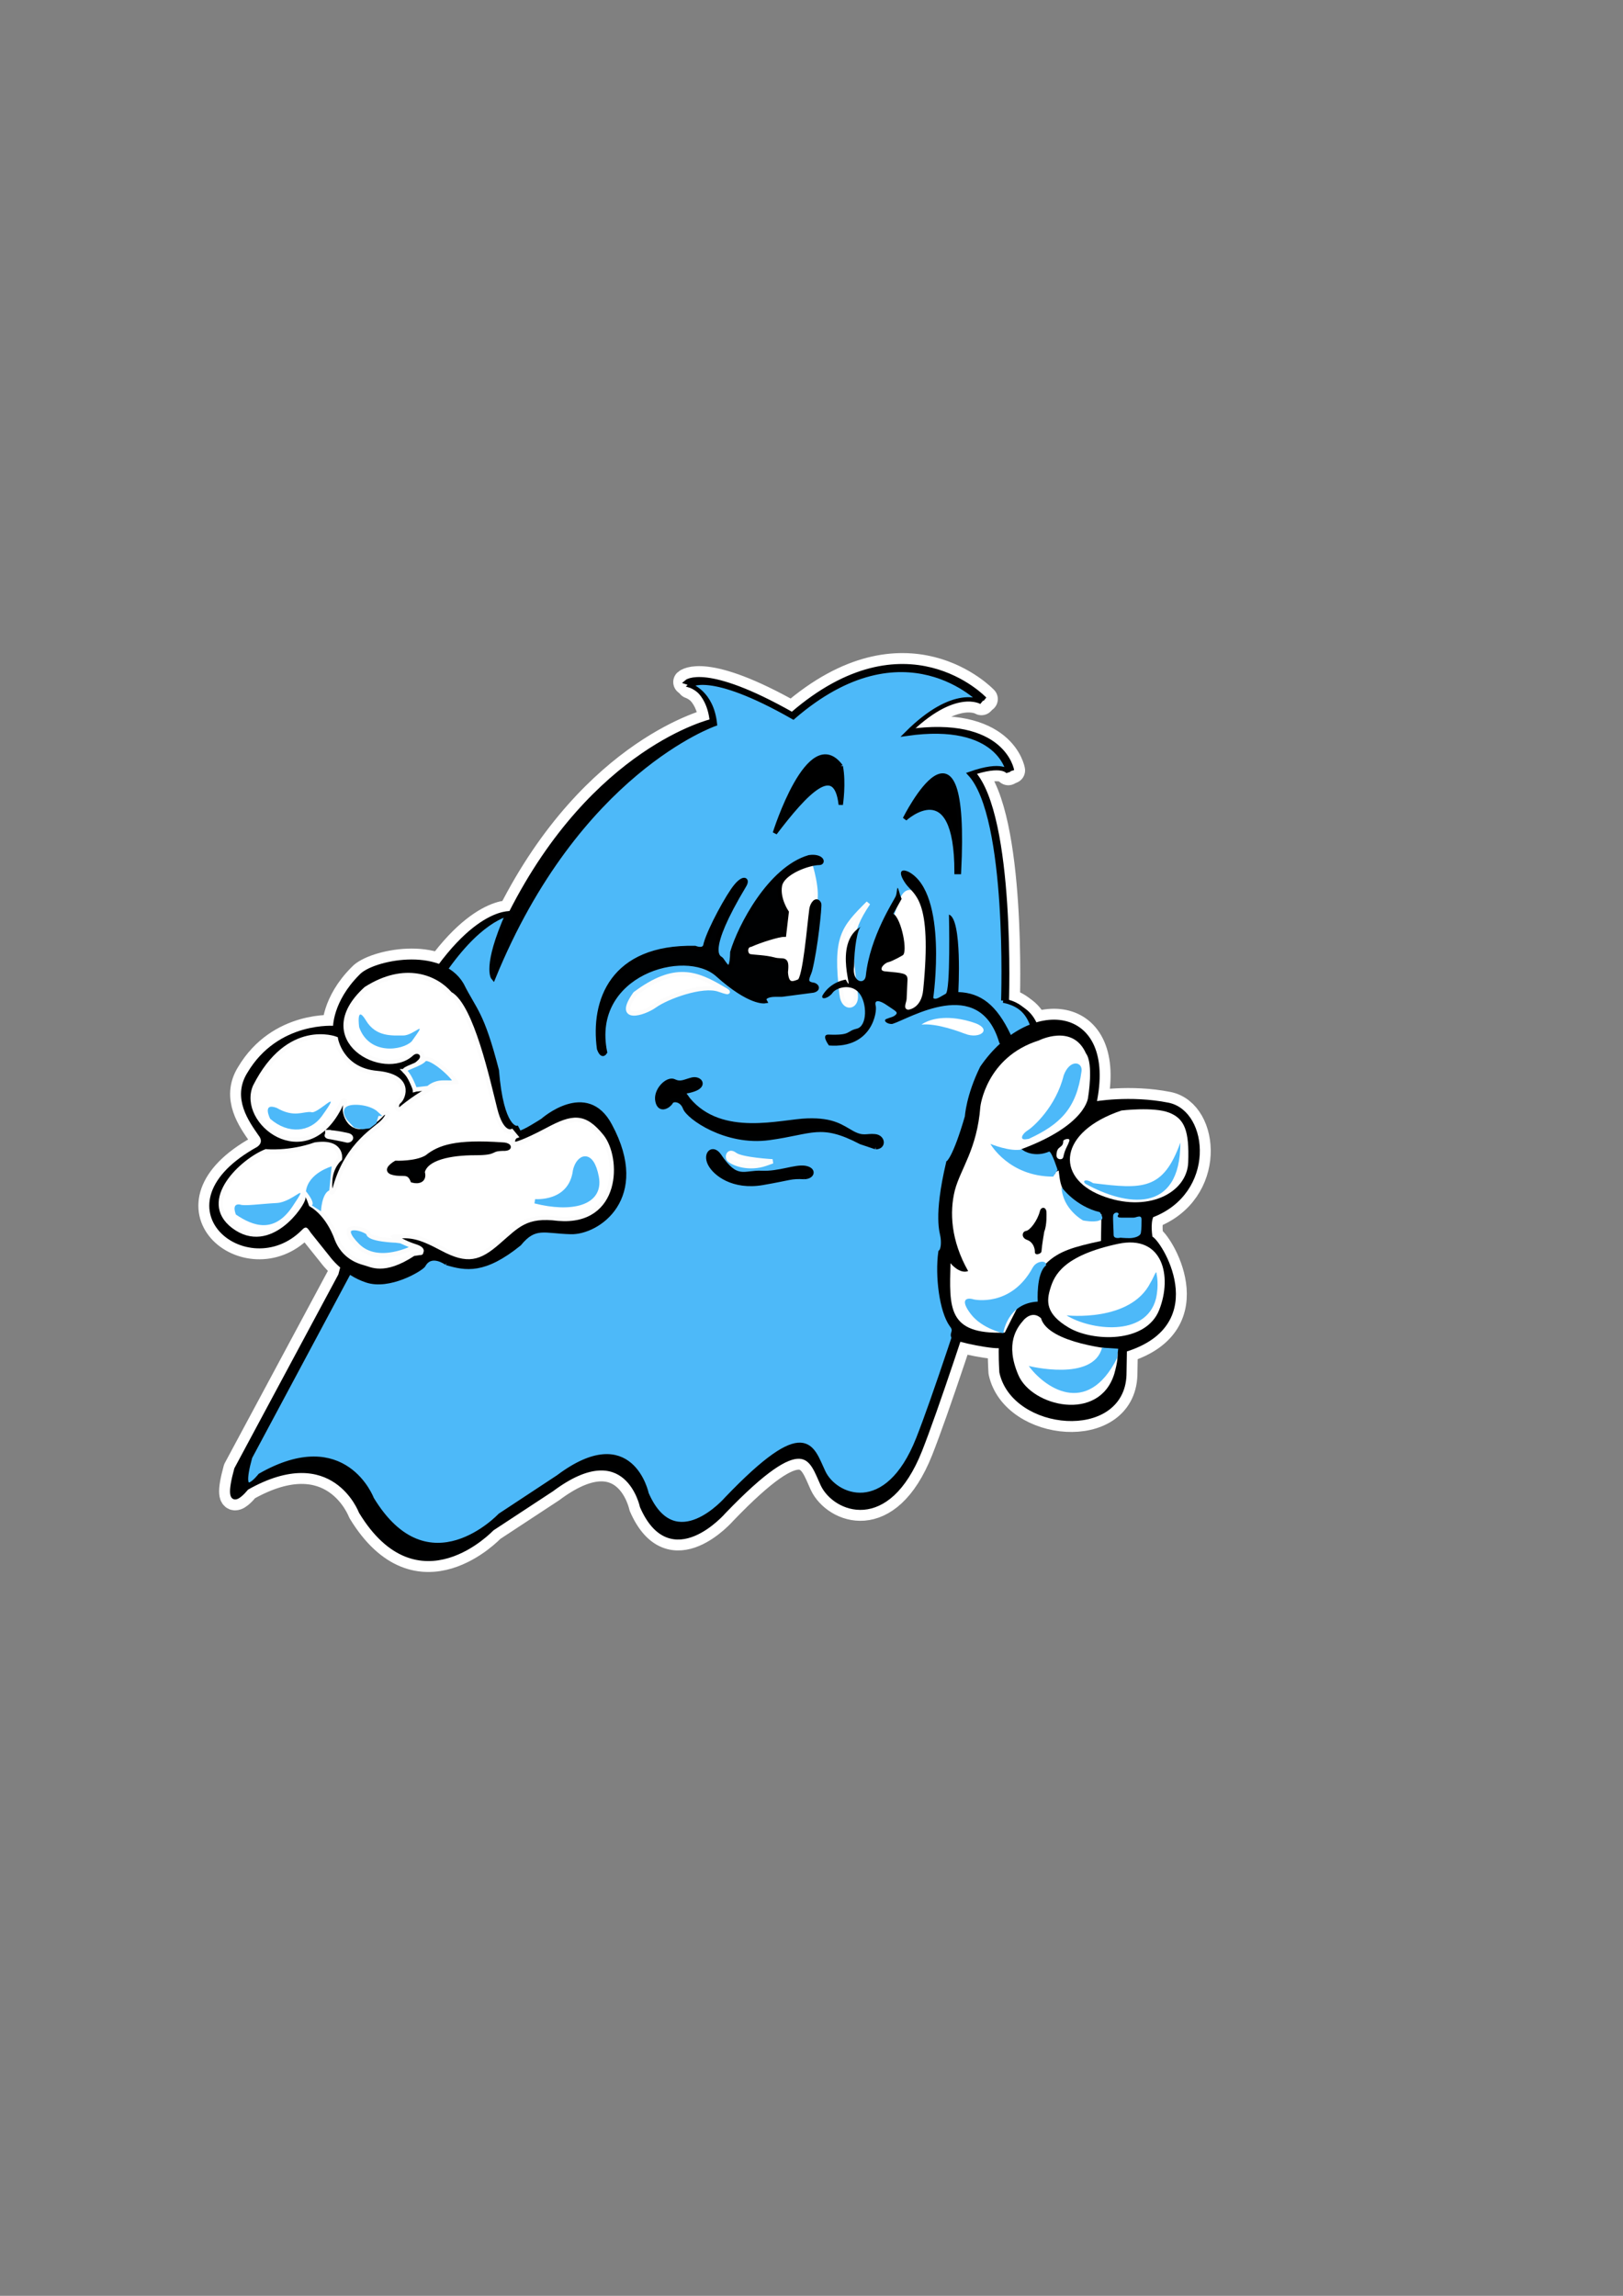 <?xml version="1.0" encoding="UTF-8" standalone="no"?>
<!-- Created with Inkscape (http://www.inkscape.org/) -->

<svg
   xmlns:dc="http://purl.org/dc/elements/1.1/"
   xmlns:cc="http://creativecommons.org/ns#"
   xmlns:rdf="http://www.w3.org/1999/02/22-rdf-syntax-ns#"
   xmlns:svg="http://www.w3.org/2000/svg"
   xmlns="http://www.w3.org/2000/svg"
   xmlns:sodipodi="http://sodipodi.sourceforge.net/DTD/sodipodi-0.dtd"
   xmlns:inkscape="http://www.inkscape.org/namespaces/inkscape"
   width="210mm"
   height="297mm"
   viewBox="0 0 744.094 1052.362"
   id="svg2"
   version="1.1"
   inkscape:version="0.91 r13725"
   sodipodi:docname="blue_ghost.svg">
  <rect x="0" y="0" width="744.094" height="1052.362" fill="#808080" stroke="none"/>
  <defs
     id="defs4">
    <style
       id="style4140"
       type="text/css"><![CDATA[

.g3_1{
fill: #FFFFFF;
stroke: #FCFCFC;
stroke-width: 2;
stroke-linecap: butt;
stroke-linejoin: miter;
stroke-miterlimit: 4;
}
.g6_1{
fill: #000102;
stroke: #000000;
stroke-width: 2;
stroke-linecap: butt;
stroke-linejoin: miter;
stroke-miterlimit: 4;
}
.g8_1{
fill: #4DB9F9;
}
.g2_1{
fill: #4DB9F9;
stroke: #000102;
stroke-width: 2;
stroke-linecap: butt;
stroke-linejoin: miter;
stroke-miterlimit: 4;
}
.g1_1{
stroke: #000102;
stroke-width: 2;
stroke-linecap: butt;
stroke-linejoin: miter;
stroke-miterlimit: 4;
}
.g5_1{
fill: #4DB9F9;
stroke: #FCFCFC;
stroke-width: 2;
stroke-linecap: butt;
stroke-linejoin: miter;
stroke-miterlimit: 4;
}
.g4_1{
stroke: #000000;
stroke-width: 2;
stroke-linecap: butt;
stroke-linejoin: miter;
stroke-miterlimit: 4;
}
.g7_1{
fill: #4DB9F9;
stroke: #4DB9F9;
stroke-width: 2;
stroke-linecap: butt;
stroke-linejoin: miter;
stroke-miterlimit: 4;
}
.g10_1{
}
.g9_1{
fill: #FFFFFF;
}


]]></style>
  </defs>
  <sodipodi:namedview
     id="base"
     pagecolor="#ffffff"
     bordercolor="#666666"
     borderopacity="1.0"
     inkscape:pageopacity="0.0"
     inkscape:pageshadow="2"
     inkscape:zoom="0.9899495"
     inkscape:cx="603.64672"
     inkscape:cy="514.02803"
     inkscape:document-units="px"
     inkscape:current-layer="g4225"
     showgrid="false"
     inkscape:window-width="1920"
     inkscape:window-height="1005"
     inkscape:window-x="-9"
     inkscape:window-y="-9"
     inkscape:window-maximized="1" />
  <g
     inkscape:label="Layer 1"
     inkscape:groupmode="layer"
     id="layer1">
    <g
       style="display:block"
       id="g4225"
       transform="translate(-1014.5,-64.924)">
      <g
         id="g4247"
         inkscape:export-xdpi="77.571922"
         inkscape:export-ydpi="77.571922">
        <g
           style="stroke:#ffffff;stroke-opacity:1;stroke-width:12;stroke-miterlimit:4;stroke-dasharray:none;stroke-linejoin:round"
           id="g4172"
           transform="translate(752.564,-431.335)">
          <path
             style="stroke:#ffffff;stroke-width:12;stroke-linecap:butt;stroke-linejoin:round;stroke-miterlimit:4;stroke-opacity:1;stroke-dasharray:none"
             inkscape:connector-curvature="0"
             d="m 375,1178.3 c 39.9,-22.6 52.4,10.9 52.4,10.9 26.5,43.6 60.1,7.8 60.1,7.8 l 27.4,-18 c 34.4,-25.7 41.4,7.8 41.4,7.8 13.3,30.4 37.5,2.4 37.5,2.4 37.5,-39 39.9,-24.2 45.3,-12.5 5.5,11.7 29.7,21.8 44.6,-15.6 14.8,-37.4 54.7,-166 54.7,-166 3.1,-29.6 -3.9,-36.6 -14.9,-38.9 0,0 3.1,-85.8 -15.6,-106 15.6,-5.5 18,-0.8 18,-0.8 0,0 -3.9,-24.1 -47.7,-17.9 22.7,-22.6 35.2,-14.8 35.2,-14.8 0,0 -36,-38.2 -88.3,7 -39.9,-22.6 -48.5,-14.8 -48.5,-14.8 0,0 10.2,3.1 11.7,17.9 0,0 -53.9,12.5 -92.2,88.1 0,0 -20.3,-2.4 -46.9,47.5 l -31.2,118.4 -47.7,88.9 c -6.2,22.6 4.7,8.6 4.7,8.6 z"
             class="g1_1"
             id="path4175" />
          <path
             style="fill:#4db9f9;stroke:#ffffff;stroke-width:12;stroke-linecap:butt;stroke-linejoin:round;stroke-miterlimit:4;stroke-opacity:1;stroke-dasharray:none"
             inkscape:connector-curvature="0"
             d="m 721.9,954.9 c 0,0 3,-84.1 -15.3,-103.9 15.3,-5.4 17.6,-0.8 17.6,-0.8 0,0 -3.9,-23.7 -46.6,-17.6 22.1,-22.1 34.3,-14.5 34.3,-14.5 0,0 -35.1,-37.4 -86.3,6.9 -38.9,-22.2 -47.3,-14.5 -47.3,-14.5 0,0 9.9,3 11.4,17.6 0,0 -63,21.7 -101.6,116.4 0,0 -4.2,-4.9 6.6,-29.3 -7.4,2.3 -22.6,11.3 -40.9,45.8 l -30.6,116.1 -46.6,87.1 c -6.1,22.1 4.6,8.4 4.6,8.4 38.9,-22.2 51.2,10.7 51.2,10.7 25.9,42.7 58.8,7.6 58.8,7.6 l 26.7,-17.6 c 33.6,-25.2 40.5,7.7 40.5,7.7 13,29.8 36.7,2.3 36.7,2.3 36.6,-38.2 38.9,-23.7 44.3,-12.3 5.3,11.5 29,21.4 43.5,-15.2 14.5,-36.7 53.5,-162.7 53.5,-162.7 3,-29.1 -3.8,-35.9 -14.5,-38.2 M 647.4,847.5 c 1.5,7.7 0,17.6 0,17.6 -2.3,-20.2 -16,-5.7 -30.2,13 0,0 15.7,-50 30.2,-30.6 m -16.8,188.3 c -6.5,-0.3 -5.7,0.4 -19.1,2.7 -13.4,2.3 -21.8,-4.2 -24.1,-8.8 -2.3,-4.6 1.2,-8 4.2,-3.8 8.1,12.2 11.5,7.6 19.5,8 8,0.4 15.3,-3 19.9,-2.3 4.6,0.8 3.4,4.2 -0.4,4.2 m 32.8,-13.7 -6.8,-2.3 c -18.4,-9.6 -22.2,-4.6 -42.1,-1.9 -19.8,2.7 -37,-9.6 -38.5,-13.8 -1.6,-4.2 -5.8,-4.2 -6.5,-2.6 -0.8,1.5 -5,4.5 -6.1,-0.4 -1.2,-5 4.6,-10.7 7.6,-9.2 3.1,1.5 5,0 8.4,-0.8 3.4,-0.7 6.1,2.7 0.4,4.6 -5.7,1.9 -5.7,-0.4 -2.3,4.6 15.3,18.3 42.8,9.9 54.6,9.6 11.9,-0.4 15.7,3 20.6,5.7 5,2.7 6.5,1.1 10.4,1.5 3.8,0.4 4.2,5 0.3,5 m 38.2,-126.1 -1.1,0 c 0,-46.2 -23.7,-24.4 -23.7,-24.4 0,0 29,-58.1 24.8,24.4 z"
             class="g2_1"
             id="path4177" />
          <path
             style="fill:#ffffff;stroke:#ffffff;stroke-width:12;stroke-linecap:butt;stroke-linejoin:round;stroke-miterlimit:4;stroke-opacity:1;stroke-dasharray:none"
             inkscape:connector-curvature="0"
             d="m 596.2,1027.8 c 1.9,1.9 9.2,4.6 16.8,1.9 3.1,-1.1 3.1,-1.1 3.1,-1.1 0,0 -14.2,-0.8 -17.2,-3.1 -3.1,-2.3 -3.8,1.2 -2.7,2.3 z"
             class="g3_1"
             id="path4179" />
          <path
             style="stroke:#ffffff;stroke-width:12;stroke-linecap:butt;stroke-linejoin:round;stroke-miterlimit:4;stroke-opacity:1;stroke-dasharray:none"
             inkscape:connector-curvature="0"
             d="m 466.7,1075.2 c 8.8,2.6 17.2,4.2 33.3,-8.8 7.2,-8.8 11.4,-5.7 23.6,-5.4 12.3,0.4 35.9,-15.6 18,-48.8 -10.7,-20.3 -30.9,-2.3 -30.9,-2.3 0,0 -8.8,5.7 -10.7,5.7 l -1.2,-2.3 c 0,0 -6.9,0.8 -9.1,-26.4 -6.9,-26.7 -10,-27.1 -16.1,-39.3 -9.9,-16.8 -40.9,-9.9 -46.2,-3.8 -12.2,12.2 -11.8,23.7 -11.8,23.7 0,0 -25.6,-2.3 -39.4,21 -6.9,11 0.8,21.4 5,27.5 1.9,2.3 1.9,4.9 -0.8,6.8 -47.7,26.4 -4.6,60.4 19.1,36.7 3.1,-3.4 4.6,-0.4 5.7,1.2 1.2,1.5 8.8,11 8.8,11 0,0 5.8,8.1 16.1,11.5 10.3,3.4 24.4,-5 25.9,-6.9 3.5,-6.5 10.7,-1.1 10.7,-1.1 z"
             class="g4_1"
             id="path4181" />
          <path
             style="fill:#ffffff;stroke:#ffffff;stroke-width:12;stroke-linecap:butt;stroke-linejoin:round;stroke-miterlimit:4;stroke-opacity:1;stroke-dasharray:none"
             inkscape:connector-curvature="0"
             d="m 442.7,1063 c 7.6,-0.4 10.7,-0.4 22.1,5.7 11.5,6.1 16.8,4.6 25.6,-3.1 8.8,-7.6 12.6,-12.6 27.5,-10.7 27.9,2.3 27.9,-27.9 19.9,-37.8 -8,-9.9 -13.4,-9.1 -24.8,-3 -11.5,6.1 -14.6,6.5 -14.6,6.5 -2.3,0 -1.1,-3.1 0,-3.5 l -1.9,-2.3 c 0,0 -4.6,1.9 -7.6,-10.3 -3.1,-12.2 -10.7,-47.3 -20.6,-52.7 -6.5,-7.6 -20.7,-13.7 -38.6,-2.3 -25.6,23.3 8.4,41.6 21,29.8 3.1,-2.7 6.9,0.8 3.4,3.8 -3.4,3.1 -4.6,4.2 -6.5,4.2 0,0 4.6,4.6 4.6,8.4 0,0 4.6,-1.5 8.8,-1.1 -7.2,3 -15.3,9.9 -15.3,9.9 -1.9,1.2 -2.6,-1.9 -0.7,-3.4 1.9,-1.6 6.1,-11.5 -10.3,-13 -16.5,-1.5 -18.8,-15.7 -18.8,-15.7 0,0 -21.7,-8.4 -37,21.8 -7.3,16.4 22.9,40.1 38.6,9.9 2.3,-5.3 3,-4.2 2.6,0.4 -0.3,4.6 5.4,14.9 17.2,2.3 2.7,-1.9 3.5,0 0.4,3.4 -3,3.5 -16.4,10 -22.1,30.2 -0.8,3.1 -2.7,4.2 -2.3,-2.7 0.3,-6.8 4.5,-10.3 4.5,-10.3 0,0 1.2,-8.4 -11.4,-6.5 -11.9,4.2 -22.5,3.1 -22.5,3.1 -10.7,4.2 -30.6,22.5 -14.9,34.4 16.8,12.6 32,-10.3 32,-13 0,-2.7 1.2,-3.8 3.5,3 8.4,5 11.8,15.7 11.8,15.7 3.1,8 9.6,10.3 12.6,11.1 3.1,0.7 8.8,4.9 22.6,-4.2 5.3,-0.8 3,-0.4 3,-0.4 0,0 2.7,-1.5 -2.3,-3.1 -4.9,-1.5 -9.5,-4.5 -9.5,-4.5 z"
             class="g3_1"
             id="path4183" />
          <path
             style="fill:#4db9f9;stroke:#ffffff;stroke-width:12;stroke-linecap:butt;stroke-linejoin:round;stroke-miterlimit:4;stroke-opacity:1;stroke-dasharray:none"
             inkscape:connector-curvature="0"
             d="m 430.8,1061.4 c -4.9,-3.4 -14.5,-3.8 -4.9,5.8 9.5,9.5 25.9,0.7 25.9,0.7 l -6.1,-2.7 -2.3,-0.3 c 0,0 -12.9,-0.4 -12.6,-3.5 z"
             class="g5_1"
             id="path4185" />
          <path
             style="fill:#000102;stroke:#ffffff;stroke-width:12;stroke-linecap:butt;stroke-linejoin:round;stroke-miterlimit:4;stroke-opacity:1;stroke-dasharray:none"
             inkscape:connector-curvature="0"
             d="m 442.3,1033.9 c 4.5,1.1 6.9,-1.1 8.8,3.5 2.7,0.7 5.7,0 4.6,-3.9 1.5,-6.5 12.9,-8.7 24,-8.7 11.1,0 5.8,-2 13.8,-2 3,-0.3 1.5,-1.9 -1.2,-1.9 -21.4,-1.5 -29,1.2 -34.7,5.8 -5,3 -14.2,2.6 -14.2,2.6 0,0 -6.1,3.5 -1.1,4.6 z"
             class="g6_1"
             id="path4187" />
          <path
             style="fill:#ffffff;stroke:#ffffff;stroke-width:12;stroke-linecap:butt;stroke-linejoin:round;stroke-miterlimit:4;stroke-opacity:1;stroke-dasharray:none"
             inkscape:connector-curvature="0"
             d="m 411,1015.2 c 4.9,0 10.7,1.5 10.7,1.5 2.3,0.8 0.7,2.7 -0.8,2.3 -1.5,-0.4 -7.3,-1.5 -7.3,-1.5 -4.2,-0.4 0,-2.3 0,-2.3 z"
             class="g3_1"
             id="path4189" />
          <path
             style="fill:#4db9f9;stroke:#ffffff;stroke-width:12;stroke-linecap:butt;stroke-linejoin:round;stroke-miterlimit:4;stroke-opacity:1;stroke-dasharray:none"
             inkscape:connector-curvature="0"
             d="m 507.2,1046.9 c 16.4,4.2 30.6,1.2 28.3,-11.1 -2.3,-12.2 -8.4,-9.5 -9.9,-3 -2,15.6 -18.4,14.1 -18.4,14.1 z"
             class="g7_1"
             id="path4191" />
          <path
             style="fill:#4db9f9;stroke:#ffffff;stroke-opacity:1;stroke-width:12;stroke-miterlimit:4;stroke-dasharray:none;stroke-linejoin:round"
             inkscape:connector-curvature="0"
             d="m 426.6,967.1 c 4.6,13 19.9,10.7 24.1,6.5 8,-11.1 1.1,-2.7 -3.8,-2.7 -5,0 -12.6,0.8 -17.2,-6.9 -4.6,-7.6 -3.1,3.1 -3.1,3.1 z"
             class="g8_1"
             id="path4193" />
          <path
             style="fill:#4db9f9;stroke:#ffffff;stroke-width:12;stroke-linecap:butt;stroke-linejoin:round;stroke-miterlimit:4;stroke-opacity:1;stroke-dasharray:none"
             inkscape:connector-curvature="0"
             d="m 456.4,982 c 1.9,-2.3 12.2,6.1 14.5,10.3 -3.8,0.8 -8,-1.2 -12.6,2.7 l -6.1,0.7 c 0,0 -2.3,-6.5 -4.6,-8.4 -1.5,-1.1 6.9,-3 8.8,-5.3 z"
             class="g5_1"
             id="path4195" />
          <path
             style="fill:#4db9f9;stroke:#ffffff;stroke-opacity:1;stroke-width:12;stroke-miterlimit:4;stroke-dasharray:none;stroke-linejoin:round"
             inkscape:connector-curvature="0"
             d="m 385.8,1009.1 c 8.4,7.3 18.3,6.1 23.6,-1.1 10.7,-14.9 -2.2,-0.4 -4.9,-2 -3.8,-0.3 -7.7,2.7 -15.7,-1.9 -6.9,-2.6 -3,5 -3,5 z"
             class="g8_1"
             id="path4197" />
          <path
             style="fill:#4db9f9;stroke:#ffffff;stroke-width:12;stroke-linecap:butt;stroke-linejoin:round;stroke-miterlimit:4;stroke-opacity:1;stroke-dasharray:none"
             inkscape:connector-curvature="0"
             d="m 434.7,1006.8 c -3.6,-3.4 -11.7,-3.8 -13.5,-2.3 -1.7,1.5 0.7,4.6 0.7,4.6 l 2.9,3.1 3.1,0.7 3.2,-0.4 2.5,-1.9 1.1,-3.8 z"
             class="g7_1"
             id="path4199" />
          <path
             style="fill:#4db9f9;stroke:#ffffff;stroke-opacity:1;stroke-width:12;stroke-miterlimit:4;stroke-dasharray:none;stroke-linejoin:round"
             inkscape:connector-curvature="0"
             d="m 370.1,1053 c 8,5.4 17.6,8.8 26,-3.8 8.4,-12.6 0.4,-1.9 -7.3,-1.5 -7.6,0.4 -14.9,1.5 -16.8,0.7 -4.2,-0.7 -1.9,4.6 -1.9,4.6 z"
             class="g8_1"
             id="path4201" />
          <path
             style="fill:#4db9f9;stroke:#ffffff;stroke-opacity:1;stroke-width:12;stroke-miterlimit:4;stroke-dasharray:none;stroke-linejoin:round"
             inkscape:connector-curvature="0"
             d="m 414,1030.9 c 0,0 -10.7,3 -11.8,11.4 4.6,5.8 2.7,6.5 2.7,6.5 l 4.2,2.7 c 0,0 0.3,-8 3.8,-9.6 l 1.1,-11 z"
             class="g8_1"
             id="path4203" />
          <path
             style="stroke:#ffffff;stroke-width:12;stroke-linecap:butt;stroke-linejoin:round;stroke-miterlimit:4;stroke-opacity:1;stroke-dasharray:none"
             inkscape:connector-curvature="0"
             d="m 720.9,1113 c 0,0 -0.3,3.3 0.2,12.2 5.6,26 55.3,30.6 56.3,1.3 l 0.2,-11.5 c 39.8,-12.2 15.3,-50.6 11.8,-51.2 0,0 -1.3,-6.8 0.5,-10.4 28.5,-10.7 25.2,-47.1 7.6,-50.7 -17.6,-3.5 -33.9,-0.5 -33.9,-0.5 9.7,-45.3 -29.8,-48.1 -51.4,-16.5 -6.4,13 -6.9,22.4 -6.9,22.4 -5.6,19.3 -8.6,21.1 -8.6,21.1 -5.9,25 -2.8,32.1 -2.6,33.9 0.3,1.8 0.5,5.8 -1,7.1 -1.5,11 0.5,27 5.1,33.4 2.3,2.8 0,3.8 0.8,5.3 0.7,1.5 20.8,5.4 21.9,4.1 z"
             class="g4_1"
             id="path4205" />
          <path
             style="fill:#ffffff;stroke:#ffffff;stroke-opacity:1;stroke-width:12;stroke-miterlimit:4;stroke-dasharray:none;stroke-linejoin:round"
             inkscape:connector-curvature="0"
             d="m 747.3,1032.8 c -2.3,1 -1.5,1.5 -1.5,1.5 0,0 -2.8,1.1 -4.6,0.8 -2.5,-0.5 -11.2,-12 -11.2,-12 30.3,-11.2 30.8,-23.9 30.8,-23.9 0,0 2.6,-15.3 -1,-20.1 -6.1,-13.8 -21.6,-5.9 -21.6,-5.9 -24.2,7.6 -26.8,30.3 -26.8,30.3 -1.5,19.6 -9.1,28.5 -11.7,38.4 -2.5,10 -1.8,23 6.1,37 -4,1.5 -8.1,-3.6 -8.1,-3.6 -0.5,20.4 -1.5,32.8 24.9,31.8 17.1,-34.3 19.1,-36.6 44.1,-42 l 0.2,-12.2 c -18.5,-7.6 -18.5,-11.2 -19.6,-20.1 m -6.6,28 c 0,0 -1,5.6 -1.3,9.2 -0.2,1 -3,2 -3,0.2 0,-1.8 -0.8,-4.6 -3.6,-5.6 -2.8,-1 -2.3,-3.8 -0.5,-4.1 1.8,-0.2 5.3,-4.7 6.4,-9.1 0.5,-2.1 3,-2.1 3,0.7 0,0 0.3,5.6 -1,8.7 z"
             class="g9_1"
             id="path4207" />
          <path
             style="fill:#4db9f9;stroke:#ffffff;stroke-opacity:1;stroke-width:12;stroke-miterlimit:4;stroke-dasharray:none;stroke-linejoin:round"
             inkscape:connector-curvature="0"
             d="m 708.4,1091.9 c -3.6,-1.1 -6.4,0.2 -1.3,6.8 5.1,6.6 14.8,8.7 14.8,8.7 0,0 1.8,-13.8 15.8,-14.5 0,0 -0.8,-13 3.8,-16.6 0.5,-2.5 -4.3,-2.3 -6.1,1 -10,18.4 -27,14.6 -27,14.6 z"
             class="g8_1"
             id="path4209" />
          <path
             style="fill:#4db9f9;stroke:#ffffff;stroke-opacity:1;stroke-width:12;stroke-miterlimit:4;stroke-dasharray:none;stroke-linejoin:round"
             inkscape:connector-curvature="0"
             d="m 748.6,1040.4 c 0.5,10.2 9.9,15.3 9.9,15.3 0,0 5.1,1 7.4,0 2.1,-0.5 1.6,-1.5 0.3,-3.8 -11.2,-2.6 -17.6,-11.5 -17.6,-11.5 z"
             class="g8_1"
             id="path4211" />
          <path
             style="fill:#4db9f9;stroke:#ffffff;stroke-opacity:1;stroke-width:12;stroke-miterlimit:4;stroke-dasharray:none;stroke-linejoin:round"
             inkscape:connector-curvature="0"
             d="m 746.8,1032.5 c 0,0 -2.5,-7.9 -3.8,-8.4 -6.4,2.8 -11.7,0 -12.5,-1 -5.3,1.3 -14.5,-2.5 -14.5,-2.5 0,0 8.4,15 28.8,15 l 2,-3.1 z"
             class="g8_1"
             id="path4213" />
          <path
             style="fill:#4db9f9;stroke:#ffffff;stroke-opacity:1;stroke-width:12;stroke-miterlimit:4;stroke-dasharray:none;stroke-linejoin:round"
             inkscape:connector-curvature="0"
             d="m 733.6,1018.3 c 14.5,-6.7 21.9,-14 24.2,-31.1 0.5,-4.3 -5.4,-5.6 -8.2,2 -3.5,14.3 -14,23.7 -16.5,25.2 -2.6,1.6 -3.8,4.4 -1,4.1 l 1.5,-0.2 z"
             class="g8_1"
             id="path4215" />
          <path
             style="fill:#ffffff;stroke:#ffffff;stroke-opacity:1;stroke-width:12;stroke-miterlimit:4;stroke-dasharray:none;stroke-linejoin:round"
             inkscape:connector-curvature="0"
             d="m 731.3,1101.3 c -3.1,3.5 -8.7,10.7 -2.5,25.2 6.1,14.5 37.1,21.9 44,-0.5 3.1,-11 0.5,-11.2 0.5,-11.2 0,0 -30.8,-2.6 -34.1,-14.3 -4.1,-3.8 -7.9,0.8 -7.9,0.8 z"
             class="g9_1"
             id="path4217" />
          <path
             style="fill:#4db9f9;stroke:#ffffff;stroke-opacity:1;stroke-width:12;stroke-miterlimit:4;stroke-dasharray:none;stroke-linejoin:round"
             inkscape:connector-curvature="0"
             d="m 733.6,1122.4 c 6.6,9.2 26.5,24.2 40.5,-3.6 l 0.5,-4.3 -7.4,-0.5 c -4.1,15.8 -33.6,8.4 -33.6,8.4 z"
             class="g8_1"
             id="path4219" />
          <path
             style="fill:#ffffff;stroke:#ffffff;stroke-opacity:1;stroke-width:12;stroke-miterlimit:4;stroke-dasharray:none;stroke-linejoin:round"
             inkscape:connector-curvature="0"
             d="m 774.6,1066.4 c -25.3,5.4 -29.3,14.5 -31.1,20.4 -1.8,5.8 -2.3,11.7 8.4,18 10.7,6.4 35.4,7.4 41.5,-8.1 6.1,-15.5 1.6,-34.6 -18.8,-30.3 z"
             class="g9_1"
             id="path4221" />
          <path
             style="fill:#4db9f9;stroke:#ffffff;stroke-opacity:1;stroke-width:12;stroke-miterlimit:4;stroke-dasharray:none;stroke-linejoin:round"
             inkscape:connector-curvature="0"
             d="m 750.9,1099.2 c 10.7,6.7 36.4,10.2 41,-7.6 1.5,-6.6 0.3,-11.2 0.3,-11.2 0,-2.8 -1.3,1.5 -2.8,3.8 -9.2,18.3 -38.5,15 -38.5,15 z"
             class="g8_1"
             id="path4223" />
          <path
             style="fill:#ffffff;stroke:#ffffff;stroke-opacity:1;stroke-width:12;stroke-miterlimit:4;stroke-dasharray:none;stroke-linejoin:round"
             inkscape:connector-curvature="0"
             d="m 776.1,1005.3 c -28.8,9.7 -30.5,30.5 -9.4,38.9 21.1,8.4 39.5,-1 40,-15.2 0.5,-14.3 -1.6,-19.9 -8.7,-22.7 -7.1,-2.8 -21.9,-1 -21.9,-1 z"
             class="g9_1"
             id="path4225" />
          <path
             style="fill:#4db9f9;stroke:#ffffff;stroke-opacity:1;stroke-width:12;stroke-miterlimit:4;stroke-dasharray:none;stroke-linejoin:round"
             inkscape:connector-curvature="0"
             d="m 759.6,1038.9 c 18.5,10.2 43.5,14.2 43.5,-18.9 -7.9,21.9 -17.3,21.4 -40,18.6 -3.5,-2.3 -5.1,-1 -3.5,0.3 z"
             class="g8_1"
             id="path4227" />
          <path
             style="fill:#4db9f9;stroke:#ffffff;stroke-opacity:1;stroke-width:12;stroke-miterlimit:4;stroke-dasharray:none;stroke-linejoin:round"
             inkscape:connector-curvature="0"
             d="m 772.3,1053.4 c -0.2,1.3 0.2,6.9 0.2,8.9 0,2.1 3.1,1.3 3.1,1.3 0,0 2,0.2 4.1,0.2 2,0 5.1,-0.7 5.3,-2.5 0.3,-1.8 0.3,-4.3 0.3,-5.6 0.2,-3.1 -2.3,-1.3 -3.6,-1.3 -1.3,0 -5.8,0 -5.8,0 -2.6,0 -1.1,-1.5 -1.1,-1.5 0,-1.3 -2.3,-1 -2.5,0.5 z"
             class="g8_1"
             id="path4229" />
          <path
             style="fill:#ffffff;stroke:#ffffff;stroke-opacity:1;stroke-width:12;stroke-miterlimit:4;stroke-dasharray:none;stroke-linejoin:round"
             inkscape:connector-curvature="0"
             d="m 749.4,1019.3 c 0,3.6 -3.1,1.8 -3.1,6.6 0,2 2.7,2.3 3.1,0.8 0.9,-4.1 1.8,-4.6 2.7,-7.2 0.9,-2 -2.7,-1 -2.7,-0.2 z"
             class="g9_1"
             id="path4231" />
          <path
             style="fill:#ffffff;stroke:#ffffff;stroke-width:12;stroke-linecap:butt;stroke-linejoin:round;stroke-miterlimit:4;stroke-opacity:1;stroke-dasharray:none"
             inkscape:connector-curvature="0"
             d="m 593.5,949.5 c -12.2,-7.2 -22.1,-11.4 -40.4,2.3 -9.2,13 3.8,9.2 9.1,5.4 5.4,-3.9 21.8,-10 29.4,-7.3 7.7,2.7 1.9,-0.4 1.9,-0.4 z"
             class="g3_1"
             id="path4233" />
          <path
             style="fill:#ffffff;stroke:#ffffff;stroke-opacity:1;stroke-width:12;stroke-miterlimit:4;stroke-dasharray:none;stroke-linejoin:round"
             inkscape:connector-curvature="0"
             d="m 704.3,970.1 c 7,2.8 13.4,-2.3 3.4,-5.3 -9.9,-3.1 -18.3,-2.3 -23.3,1.1 7.3,-0.7 18,3.5 19.9,4.2 z"
             class="g9_1"
             id="path4235" />
          <path
             style="fill:#ffffff;stroke:#ffffff;stroke-width:12;stroke-linecap:butt;stroke-linejoin:round;stroke-miterlimit:4;stroke-opacity:1;stroke-dasharray:none"
             inkscape:connector-curvature="0"
             d="m 613.8,947.6 c 8,1.5 16,0.4 16,0.4 l 5.4,-37.1 c 2.3,-5.7 -1.9,-18.7 -1.9,-18.7 0,0 -7.7,-2.3 -16.5,12.6 l -15.2,26.4 0,9.5 12.2,6.9 z"
             class="g3_1"
             id="path4237" />
          <path
             style="fill:#000102;stroke:#ffffff;stroke-width:12;stroke-linecap:butt;stroke-linejoin:round;stroke-miterlimit:4;stroke-opacity:1;stroke-dasharray:none"
             inkscape:connector-curvature="0"
             d="M 539.3,978.5 C 532,942.6 576,929.7 590.9,943 c 14.9,13.4 21.7,12.2 21.7,12.2 -1.1,-1.9 1.6,-3 4.6,-3 3.1,0 3.1,0 3.1,0 l 14.5,-1.9 c 3,-0.8 1.1,-2.7 -0.4,-2.7 -4.2,-0.8 -1.9,-3.8 -1.1,-6.5 2.6,-10.3 4.5,-29.4 4.2,-30.5 -1.2,-2.7 -3.1,0 -3.5,2.2 -1.1,8.1 -3,32.1 -5.7,33.3 -2.7,1.1 -5.7,2.3 -6.1,-4.2 0.8,-7.3 -1.2,-4.6 -5.4,-5.8 -4.2,-1.1 -8.7,-1.1 -11,-1.5 -2.3,-0.4 -2.7,-4.9 0.3,-5.3 4.2,-1.9 12.7,-4.6 15.3,-4.6 l 1.2,-10.3 c 0,0 -4.2,-6.1 -3.1,-12.2 1.2,-6.2 13.4,-10.4 18,-10.4 2.3,0 1.1,-3.4 -4.6,-2.6 -18,5.3 -31.7,31.7 -35.2,43.5 -0.3,13 -4.2,3.8 -5.3,3.1 -1.1,-0.8 -7.6,-3.1 10.7,-33.6 1.9,-3.1 -0.4,-3.9 -3.8,0.3 -3.5,4.2 -11.9,19.5 -13.8,26.4 -0.4,3.4 -3.8,2.3 -4.9,1.9 -38.2,-0.8 -47,24.4 -44,46.2 1.6,4.2 2.7,1.5 2.7,1.5 z"
             class="g6_1"
             id="path4239" />
          <path
             style="fill:#ffffff;stroke:#ffffff;stroke-width:12;stroke-linecap:butt;stroke-linejoin:round;stroke-miterlimit:4;stroke-opacity:1;stroke-dasharray:none"
             inkscape:connector-curvature="0"
             d="m 647.8,952.2 c 0.8,7 6.9,6.1 6.5,0.4 -2.7,-22.2 -3.8,-28.3 5.7,-42.4 -11.8,11.8 -15.3,15.6 -12.2,42 z"
             class="g3_1"
             id="path4241" />
          <path
             style="fill:#ffffff;stroke:#ffffff;stroke-opacity:1;stroke-width:12;stroke-miterlimit:4;stroke-dasharray:none;stroke-linejoin:round"
             inkscape:connector-curvature="0"
             d="m 665.3,935.4 -1.5,8.8 11.9,14.9 3.8,0.7 6.5,-3 1.5,-6.5 1.1,-25.6 -2.2,-11.5 -3.1,-7.2 c -6.1,-4.6 -8.4,0.4 -9.9,5.3 -1.6,5 -4.2,10.7 -4.2,10.7 l -3.9,13.4 z"
             class="g9_1"
             id="path4243" />
          <path
             style="stroke:#ffffff;stroke-opacity:1;stroke-width:12;stroke-miterlimit:4;stroke-dasharray:none;stroke-linejoin:round"
             inkscape:connector-curvature="0"
             d="m 642,975.5 c 19.9,1.5 22.2,-15.7 21.4,-18.3 -0.7,-2.7 1.6,-2.7 5.4,0 3.8,2.6 5,3 3.8,4.2 -1.1,1.1 -2.3,1.1 -4.2,1.9 -1.9,0.7 0.4,2.6 2.7,2.3 7.6,-2.3 39.7,-22.6 48.9,8.4 0.7,2.6 6.5,0.7 5.3,-3.5 -6.5,-13.7 -13.7,-19.1 -24,-19.5 0,0 1.9,-33.6 -4.3,-35.5 0,0 0.8,35.2 -1.5,36.3 -2.3,1.2 -4.6,3.1 -5.7,1.9 0,0 6.9,-47.7 -11.1,-57.7 -3.8,-1.9 -5.3,0 -1.5,5.4 3.8,5.3 12.2,6.5 8,48.5 -0.8,8.8 -6.9,9.2 -6.9,9.2 -2.6,-0.4 -0.7,-3.5 -0.7,-5 l 0.4,-8.8 c 0,-3 -2,-3 -10.4,-3.8 -3.4,-0.4 -0.3,-3.8 1.6,-4.2 1.9,-0.4 6.5,-3.1 6.5,-3.1 2.6,-1.1 -0.4,-16.8 -4.2,-19.1 l 3.8,-6.8 c 0,0 -0.8,-1.9 -1.2,-3.5 -1.1,-3.8 -0.7,0.4 -1.5,2.3 -0.8,1.9 -11.8,18.4 -13.7,36.3 -0.4,4.6 -6.5,3.1 -5.4,-4.2 0,-7.6 1.5,-17.9 3.4,-18.3 -14.1,7.6 -2.2,33.6 -7.2,24.4 0,0 -6.9,0.8 -10.7,7.3 -0.8,2.3 3,1.1 4.6,-1.2 1.5,-2.3 8.4,-4.6 12.2,0 3.8,4.6 3.8,15.3 -1.1,16.4 -5,1.2 -2.3,3.1 -13,2.7 -3.5,0 0.3,5 0.3,5 z"
             class="g10_1"
             id="path4245" />
        </g>
        <g
           transform="translate(752.564,-431.335)"
           id="g4265">
          <path
             id="path4144"
             class="g1_1"
             d="m 375,1178.3 c 39.9,-22.6 52.4,10.9 52.4,10.9 26.5,43.6 60.1,7.8 60.1,7.8 l 27.4,-18 c 34.4,-25.7 41.4,7.8 41.4,7.8 13.3,30.4 37.5,2.4 37.5,2.4 37.5,-39 39.9,-24.2 45.3,-12.5 5.5,11.7 29.7,21.8 44.6,-15.6 14.8,-37.4 54.7,-166 54.7,-166 3.1,-29.6 -3.9,-36.6 -14.9,-38.9 0,0 3.1,-85.8 -15.6,-106 15.6,-5.5 18,-0.8 18,-0.8 0,0 -3.9,-24.1 -47.7,-17.9 22.7,-22.6 35.2,-14.8 35.2,-14.8 0,0 -36,-38.2 -88.3,7 -39.9,-22.6 -48.5,-14.8 -48.5,-14.8 0,0 10.2,3.1 11.7,17.9 0,0 -53.9,12.5 -92.2,88.1 0,0 -20.3,-2.4 -46.9,47.5 l -31.2,118.4 -47.7,88.9 c -6.2,22.6 4.7,8.6 4.7,8.6 z"
             inkscape:connector-curvature="0"
             style="stroke:#000102;stroke-width:2;stroke-linecap:butt;stroke-linejoin:miter;stroke-miterlimit:4" />
          <path
             id="path4146"
             class="g2_1"
             d="m 721.9,954.9 c 0,0 3,-84.1 -15.3,-103.9 15.3,-5.4 17.6,-0.8 17.6,-0.8 0,0 -3.9,-23.7 -46.6,-17.6 22.1,-22.1 34.3,-14.5 34.3,-14.5 0,0 -35.1,-37.4 -86.3,6.9 -38.9,-22.2 -47.3,-14.5 -47.3,-14.5 0,0 9.9,3 11.4,17.6 0,0 -63,21.7 -101.6,116.4 0,0 -4.2,-4.9 6.6,-29.3 -7.4,2.3 -22.6,11.3 -40.9,45.8 l -30.6,116.1 -46.6,87.1 c -6.1,22.1 4.6,8.4 4.6,8.4 38.9,-22.2 51.2,10.7 51.2,10.7 25.9,42.7 58.8,7.6 58.8,7.6 l 26.7,-17.6 c 33.6,-25.2 40.5,7.7 40.5,7.7 13,29.8 36.7,2.3 36.7,2.3 36.6,-38.2 38.9,-23.7 44.3,-12.3 5.3,11.5 29,21.4 43.5,-15.2 14.5,-36.7 53.5,-162.7 53.5,-162.7 3,-29.1 -3.8,-35.9 -14.5,-38.2 M 647.4,847.5 c 1.5,7.7 0,17.6 0,17.6 -2.3,-20.2 -16,-5.7 -30.2,13 0,0 15.7,-50 30.2,-30.6 m -16.8,188.3 c -6.5,-0.3 -5.7,0.4 -19.1,2.7 -13.4,2.3 -21.8,-4.2 -24.1,-8.8 -2.3,-4.6 1.2,-8 4.2,-3.8 8.1,12.2 11.5,7.6 19.5,8 8,0.4 15.3,-3 19.9,-2.3 4.6,0.8 3.4,4.2 -0.4,4.2 m 32.8,-13.7 -6.8,-2.3 c -18.4,-9.6 -22.2,-4.6 -42.1,-1.9 -19.8,2.7 -37,-9.6 -38.5,-13.8 -1.6,-4.2 -5.8,-4.2 -6.5,-2.6 -0.8,1.5 -5,4.5 -6.1,-0.4 -1.2,-5 4.6,-10.7 7.6,-9.2 3.1,1.5 5,0 8.4,-0.8 3.4,-0.7 6.1,2.7 0.4,4.6 -5.7,1.9 -5.7,-0.4 -2.3,4.6 15.3,18.3 42.8,9.9 54.6,9.6 11.9,-0.4 15.7,3 20.6,5.7 5,2.7 6.5,1.1 10.4,1.5 3.8,0.4 4.2,5 0.3,5 m 38.2,-126.1 -1.1,0 c 0,-46.2 -23.7,-24.4 -23.7,-24.4 0,0 29,-58.1 24.8,24.4 z"
             inkscape:connector-curvature="0"
             style="fill:#4db9f9;stroke:#000102;stroke-width:2;stroke-linecap:butt;stroke-linejoin:miter;stroke-miterlimit:4" />
          <path
             id="path4148"
             class="g3_1"
             d="m 596.2,1027.8 c 1.9,1.9 9.2,4.6 16.8,1.9 3.1,-1.1 3.1,-1.1 3.1,-1.1 0,0 -14.2,-0.8 -17.2,-3.1 -3.1,-2.3 -3.8,1.2 -2.7,2.3 z"
             inkscape:connector-curvature="0"
             style="fill:#ffffff;stroke:#fcfcfc;stroke-width:2;stroke-linecap:butt;stroke-linejoin:miter;stroke-miterlimit:4" />
          <path
             id="path4150"
             class="g4_1"
             d="m 466.7,1075.2 c 8.8,2.6 17.2,4.2 33.3,-8.8 7.2,-8.8 11.4,-5.7 23.6,-5.4 12.3,0.4 35.9,-15.6 18,-48.8 -10.7,-20.3 -30.9,-2.3 -30.9,-2.3 0,0 -8.8,5.7 -10.7,5.7 l -1.2,-2.3 c 0,0 -6.9,0.8 -9.1,-26.4 -6.9,-26.7 -10,-27.1 -16.1,-39.3 -9.9,-16.8 -40.9,-9.9 -46.2,-3.8 -12.2,12.2 -11.8,23.7 -11.8,23.7 0,0 -25.6,-2.3 -39.4,21 -6.9,11 0.8,21.4 5,27.5 1.9,2.3 1.9,4.9 -0.8,6.8 -47.7,26.4 -4.6,60.4 19.1,36.7 3.1,-3.4 4.6,-0.4 5.7,1.2 1.2,1.5 8.8,11 8.8,11 0,0 5.8,8.1 16.1,11.5 10.3,3.4 24.4,-5 25.9,-6.9 3.5,-6.5 10.7,-1.1 10.7,-1.1 z"
             inkscape:connector-curvature="0"
             style="stroke:#000000;stroke-width:2;stroke-linecap:butt;stroke-linejoin:miter;stroke-miterlimit:4" />
          <path
             id="path4152"
             class="g3_1"
             d="m 442.7,1063 c 7.6,-0.4 10.7,-0.4 22.1,5.7 11.5,6.1 16.8,4.6 25.6,-3.1 8.8,-7.6 12.6,-12.6 27.5,-10.7 27.9,2.3 27.9,-27.9 19.9,-37.8 -8,-9.9 -13.4,-9.1 -24.8,-3 -11.5,6.1 -14.6,6.5 -14.6,6.5 -2.3,0 -1.1,-3.1 0,-3.5 l -1.9,-2.3 c 0,0 -4.6,1.9 -7.6,-10.3 -3.1,-12.2 -10.7,-47.3 -20.6,-52.7 -6.5,-7.6 -20.7,-13.7 -38.6,-2.3 -25.6,23.3 8.4,41.6 21,29.8 3.1,-2.7 6.9,0.8 3.4,3.8 -3.4,3.1 -4.6,4.2 -6.5,4.2 0,0 4.6,4.6 4.6,8.4 0,0 4.6,-1.5 8.8,-1.1 -7.2,3 -15.3,9.9 -15.3,9.9 -1.9,1.2 -2.6,-1.9 -0.7,-3.4 1.9,-1.6 6.1,-11.5 -10.3,-13 -16.5,-1.5 -18.8,-15.7 -18.8,-15.7 0,0 -21.7,-8.4 -37,21.8 -7.3,16.4 22.9,40.1 38.6,9.9 2.3,-5.3 3,-4.2 2.6,0.4 -0.3,4.6 5.4,14.9 17.2,2.3 2.7,-1.9 3.5,0 0.4,3.4 -3,3.5 -16.4,10 -22.1,30.2 -0.8,3.1 -2.7,4.2 -2.3,-2.7 0.3,-6.8 4.5,-10.3 4.5,-10.3 0,0 1.2,-8.4 -11.4,-6.5 -11.9,4.2 -22.5,3.1 -22.5,3.1 -10.7,4.2 -30.6,22.5 -14.9,34.4 16.8,12.6 32,-10.3 32,-13 0,-2.7 1.2,-3.8 3.5,3 8.4,5 11.8,15.7 11.8,15.7 3.1,8 9.6,10.3 12.6,11.1 3.1,0.7 8.8,4.9 22.6,-4.2 5.3,-0.8 3,-0.4 3,-0.4 0,0 2.7,-1.5 -2.3,-3.1 -4.9,-1.5 -9.5,-4.5 -9.5,-4.5 z"
             inkscape:connector-curvature="0"
             style="fill:#ffffff;stroke:#fcfcfc;stroke-width:2;stroke-linecap:butt;stroke-linejoin:miter;stroke-miterlimit:4" />
          <path
             id="path4154"
             class="g5_1"
             d="m 430.8,1061.4 c -4.9,-3.4 -14.5,-3.8 -4.9,5.8 9.5,9.5 25.9,0.7 25.9,0.7 l -6.1,-2.7 -2.3,-0.3 c 0,0 -12.9,-0.4 -12.6,-3.5 z"
             inkscape:connector-curvature="0"
             style="fill:#4db9f9;stroke:#fcfcfc;stroke-width:2;stroke-linecap:butt;stroke-linejoin:miter;stroke-miterlimit:4" />
          <path
             id="path4156"
             class="g6_1"
             d="m 442.3,1033.9 c 4.5,1.1 6.9,-1.1 8.8,3.5 2.7,0.7 5.7,0 4.6,-3.9 1.5,-6.5 12.9,-8.7 24,-8.7 11.1,0 5.8,-2 13.8,-2 3,-0.3 1.5,-1.9 -1.2,-1.9 -21.4,-1.5 -29,1.2 -34.7,5.8 -5,3 -14.2,2.6 -14.2,2.6 0,0 -6.1,3.5 -1.1,4.6 z"
             inkscape:connector-curvature="0"
             style="fill:#000102;stroke:#000000;stroke-width:2;stroke-linecap:butt;stroke-linejoin:miter;stroke-miterlimit:4" />
          <path
             id="path4158"
             class="g3_1"
             d="m 411,1015.2 c 4.9,0 10.7,1.5 10.7,1.5 2.3,0.8 0.7,2.7 -0.8,2.3 -1.5,-0.4 -7.3,-1.5 -7.3,-1.5 -4.2,-0.4 0,-2.3 0,-2.3 z"
             inkscape:connector-curvature="0"
             style="fill:#ffffff;stroke:#fcfcfc;stroke-width:2;stroke-linecap:butt;stroke-linejoin:miter;stroke-miterlimit:4" />
          <path
             id="path4160"
             class="g7_1"
             d="m 507.2,1046.9 c 16.4,4.2 30.6,1.2 28.3,-11.1 -2.3,-12.2 -8.4,-9.5 -9.9,-3 -2,15.6 -18.4,14.1 -18.4,14.1 z"
             inkscape:connector-curvature="0"
             style="fill:#4db9f9;stroke:#4db9f9;stroke-width:2;stroke-linecap:butt;stroke-linejoin:miter;stroke-miterlimit:4" />
          <path
             id="path4162"
             class="g8_1"
             d="m 426.6,967.1 c 4.6,13 19.9,10.7 24.1,6.5 8,-11.1 1.1,-2.7 -3.8,-2.7 -5,0 -12.6,0.8 -17.2,-6.9 -4.6,-7.6 -3.1,3.1 -3.1,3.1 z"
             inkscape:connector-curvature="0"
             style="fill:#4db9f9" />
          <path
             id="path4164"
             class="g5_1"
             d="m 456.4,982 c 1.9,-2.3 12.2,6.1 14.5,10.3 -3.8,0.8 -8,-1.2 -12.6,2.7 l -6.1,0.7 c 0,0 -2.3,-6.5 -4.6,-8.4 -1.5,-1.1 6.9,-3 8.8,-5.3 z"
             inkscape:connector-curvature="0"
             style="fill:#4db9f9;stroke:#fcfcfc;stroke-width:2;stroke-linecap:butt;stroke-linejoin:miter;stroke-miterlimit:4" />
          <path
             id="path4166"
             class="g8_1"
             d="m 385.8,1009.1 c 8.4,7.3 18.3,6.1 23.6,-1.1 10.7,-14.9 -2.2,-0.4 -4.9,-2 -3.8,-0.3 -7.7,2.7 -15.7,-1.9 -6.9,-2.6 -3,5 -3,5 z"
             inkscape:connector-curvature="0"
             style="fill:#4db9f9" />
          <path
             id="path4168"
             class="g7_1"
             d="m 434.7,1006.8 c -3.6,-3.4 -11.7,-3.8 -13.5,-2.3 -1.7,1.5 0.7,4.6 0.7,4.6 l 2.9,3.1 3.1,0.7 3.2,-0.4 2.5,-1.9 1.1,-3.8 z"
             inkscape:connector-curvature="0"
             style="fill:#4db9f9;stroke:#4db9f9;stroke-width:2;stroke-linecap:butt;stroke-linejoin:miter;stroke-miterlimit:4" />
          <path
             id="path4170"
             class="g8_1"
             d="m 370.1,1053 c 8,5.4 17.6,8.8 26,-3.8 8.4,-12.6 0.4,-1.9 -7.3,-1.5 -7.6,0.4 -14.9,1.5 -16.8,0.7 -4.2,-0.7 -1.9,4.6 -1.9,4.6 z"
             inkscape:connector-curvature="0"
             style="fill:#4db9f9" />
          <path
             id="path4172"
             class="g8_1"
             d="m 414,1030.9 c 0,0 -10.7,3 -11.8,11.4 4.6,5.8 2.7,6.5 2.7,6.5 l 4.2,2.7 c 0,0 0.3,-8 3.8,-9.6 l 1.1,-11 z"
             inkscape:connector-curvature="0"
             style="fill:#4db9f9" />
          <path
             id="path4174"
             class="g4_1"
             d="m 720.9,1113 c 0,0 -0.3,3.3 0.2,12.2 5.6,26 55.3,30.6 56.3,1.3 l 0.2,-11.5 c 39.8,-12.2 15.3,-50.6 11.8,-51.2 0,0 -1.3,-6.8 0.5,-10.4 28.5,-10.7 25.2,-47.1 7.6,-50.7 -17.6,-3.5 -33.9,-0.5 -33.9,-0.5 9.7,-45.3 -29.8,-48.1 -51.4,-16.5 -6.4,13 -6.9,22.4 -6.9,22.4 -5.6,19.3 -8.6,21.1 -8.6,21.1 -5.9,25 -2.8,32.1 -2.6,33.9 0.3,1.8 0.5,5.8 -1,7.1 -1.5,11 0.5,27 5.1,33.4 2.3,2.8 0,3.8 0.8,5.3 0.7,1.5 20.8,5.4 21.9,4.1 z"
             inkscape:connector-curvature="0"
             style="stroke:#000000;stroke-width:2;stroke-linecap:butt;stroke-linejoin:miter;stroke-miterlimit:4" />
          <path
             id="path4176"
             class="g9_1"
             d="m 747.3,1032.8 c -2.3,1 -1.5,1.5 -1.5,1.5 0,0 -2.8,1.1 -4.6,0.8 -2.5,-0.5 -11.2,-12 -11.2,-12 30.3,-11.2 30.8,-23.9 30.8,-23.9 0,0 2.6,-15.3 -1,-20.1 -6.1,-13.8 -21.6,-5.9 -21.6,-5.9 -24.2,7.6 -26.8,30.3 -26.8,30.3 -1.5,19.6 -9.1,28.5 -11.7,38.4 -2.5,10 -1.8,23 6.1,37 -4,1.5 -8.1,-3.6 -8.1,-3.6 -0.5,20.4 -1.5,32.8 24.9,31.8 17.1,-34.3 19.1,-36.6 44.1,-42 l 0.2,-12.2 c -18.5,-7.6 -18.5,-11.2 -19.6,-20.1 m -6.6,28 c 0,0 -1,5.6 -1.3,9.2 -0.2,1 -3,2 -3,0.2 0,-1.8 -0.8,-4.6 -3.6,-5.6 -2.8,-1 -2.3,-3.8 -0.5,-4.1 1.8,-0.2 5.3,-4.7 6.4,-9.1 0.5,-2.1 3,-2.1 3,0.7 0,0 0.3,5.6 -1,8.7 z"
             inkscape:connector-curvature="0"
             style="fill:#ffffff" />
          <path
             id="path4178"
             class="g8_1"
             d="m 708.4,1091.9 c -3.6,-1.1 -6.4,0.2 -1.3,6.8 5.1,6.6 14.8,8.7 14.8,8.7 0,0 1.8,-13.8 15.8,-14.5 0,0 -0.8,-13 3.8,-16.6 0.5,-2.5 -4.3,-2.3 -6.1,1 -10,18.4 -27,14.6 -27,14.6 z"
             inkscape:connector-curvature="0"
             style="fill:#4db9f9" />
          <path
             id="path4180"
             class="g8_1"
             d="m 748.6,1040.4 c 0.5,10.2 9.9,15.3 9.9,15.3 0,0 5.1,1 7.4,0 2.1,-0.5 1.6,-1.5 0.3,-3.8 -11.2,-2.6 -17.6,-11.5 -17.6,-11.5 z"
             inkscape:connector-curvature="0"
             style="fill:#4db9f9" />
          <path
             id="path4182"
             class="g8_1"
             d="m 746.8,1032.5 c 0,0 -2.5,-7.9 -3.8,-8.4 -6.4,2.8 -11.7,0 -12.5,-1 -5.3,1.3 -14.5,-2.5 -14.5,-2.5 0,0 8.4,15 28.8,15 l 2,-3.1 z"
             inkscape:connector-curvature="0"
             style="fill:#4db9f9" />
          <path
             id="path4184"
             class="g8_1"
             d="m 733.6,1018.3 c 14.5,-6.7 21.9,-14 24.2,-31.1 0.5,-4.3 -5.4,-5.6 -8.2,2 -3.5,14.3 -14,23.7 -16.5,25.2 -2.6,1.6 -3.8,4.4 -1,4.1 l 1.5,-0.2 z"
             inkscape:connector-curvature="0"
             style="fill:#4db9f9" />
          <path
             id="path4186"
             class="g9_1"
             d="m 731.3,1101.3 c -3.1,3.5 -8.7,10.7 -2.5,25.2 6.1,14.5 37.1,21.9 44,-0.5 3.1,-11 0.5,-11.2 0.5,-11.2 0,0 -30.8,-2.6 -34.1,-14.3 -4.1,-3.8 -7.9,0.8 -7.9,0.8 z"
             inkscape:connector-curvature="0"
             style="fill:#ffffff" />
          <path
             id="path4188"
             class="g8_1"
             d="m 733.6,1122.4 c 6.6,9.2 26.5,24.2 40.5,-3.6 l 0.5,-4.3 -7.4,-0.5 c -4.1,15.8 -33.6,8.4 -33.6,8.4 z"
             inkscape:connector-curvature="0"
             style="fill:#4db9f9" />
          <path
             id="path4190"
             class="g9_1"
             d="m 774.6,1066.4 c -25.3,5.4 -29.3,14.5 -31.1,20.4 -1.8,5.8 -2.3,11.7 8.4,18 10.7,6.4 35.4,7.4 41.5,-8.1 6.1,-15.5 1.6,-34.6 -18.8,-30.3 z"
             inkscape:connector-curvature="0"
             style="fill:#ffffff" />
          <path
             id="path4192"
             class="g8_1"
             d="m 750.9,1099.2 c 10.7,6.7 36.4,10.2 41,-7.6 1.5,-6.6 0.3,-11.2 0.3,-11.2 0,-2.8 -1.3,1.5 -2.8,3.8 -9.2,18.3 -38.5,15 -38.5,15 z"
             inkscape:connector-curvature="0"
             style="fill:#4db9f9" />
          <path
             id="path4194"
             class="g9_1"
             d="m 776.1,1005.3 c -28.8,9.7 -30.5,30.5 -9.4,38.9 21.1,8.4 39.5,-1 40,-15.2 0.5,-14.3 -1.6,-19.9 -8.7,-22.7 -7.1,-2.8 -21.9,-1 -21.9,-1 z"
             inkscape:connector-curvature="0"
             style="fill:#ffffff" />
          <path
             id="path4196"
             class="g8_1"
             d="m 759.6,1038.9 c 18.5,10.2 43.5,14.2 43.5,-18.9 -7.9,21.9 -17.3,21.4 -40,18.6 -3.5,-2.3 -5.1,-1 -3.5,0.3 z"
             inkscape:connector-curvature="0"
             style="fill:#4db9f9" />
          <path
             id="path4198"
             class="g8_1"
             d="m 772.3,1053.4 c -0.2,1.3 0.2,6.9 0.2,8.9 0,2.1 3.1,1.3 3.1,1.3 0,0 2,0.2 4.1,0.2 2,0 5.1,-0.7 5.3,-2.5 0.3,-1.8 0.3,-4.3 0.3,-5.6 0.2,-3.1 -2.3,-1.3 -3.6,-1.3 -1.3,0 -5.8,0 -5.8,0 -2.6,0 -1.1,-1.5 -1.1,-1.5 0,-1.3 -2.3,-1 -2.5,0.5 z"
             inkscape:connector-curvature="0"
             style="fill:#4db9f9" />
          <path
             id="path4200"
             class="g9_1"
             d="m 749.4,1019.3 c 0,3.6 -3.1,1.8 -3.1,6.6 0,2 2.7,2.3 3.1,0.8 0.9,-4.1 1.8,-4.6 2.7,-7.2 0.9,-2 -2.7,-1 -2.7,-0.2 z"
             inkscape:connector-curvature="0"
             style="fill:#ffffff" />
          <path
             id="path4202"
             class="g3_1"
             d="m 593.5,949.5 c -12.2,-7.2 -22.1,-11.4 -40.4,2.3 -9.2,13 3.8,9.2 9.1,5.4 5.4,-3.9 21.8,-10 29.4,-7.3 7.7,2.7 1.9,-0.4 1.9,-0.4 z"
             inkscape:connector-curvature="0"
             style="fill:#ffffff;stroke:#fcfcfc;stroke-width:2;stroke-linecap:butt;stroke-linejoin:miter;stroke-miterlimit:4" />
          <path
             id="path4204"
             class="g9_1"
             d="m 704.3,970.1 c 7,2.8 13.4,-2.3 3.4,-5.3 -9.9,-3.1 -18.3,-2.3 -23.3,1.1 7.3,-0.7 18,3.5 19.9,4.2 z"
             inkscape:connector-curvature="0"
             style="fill:#ffffff" />
          <path
             id="path4206"
             class="g3_1"
             d="m 613.8,947.6 c 8,1.5 16,0.4 16,0.4 l 5.4,-37.1 c 2.3,-5.7 -1.9,-18.7 -1.9,-18.7 0,0 -7.7,-2.3 -16.5,12.6 l -15.2,26.4 0,9.5 12.2,6.9 z"
             inkscape:connector-curvature="0"
             style="fill:#ffffff;stroke:#fcfcfc;stroke-width:2;stroke-linecap:butt;stroke-linejoin:miter;stroke-miterlimit:4" />
          <path
             id="path4208"
             class="g6_1"
             d="M 539.3,978.5 C 532,942.6 576,929.7 590.9,943 c 14.9,13.4 21.7,12.2 21.7,12.2 -1.1,-1.9 1.6,-3 4.6,-3 3.1,0 3.1,0 3.1,0 l 14.5,-1.9 c 3,-0.8 1.1,-2.7 -0.4,-2.7 -4.2,-0.8 -1.9,-3.8 -1.1,-6.5 2.6,-10.3 4.5,-29.4 4.2,-30.5 -1.2,-2.7 -3.1,0 -3.5,2.2 -1.1,8.1 -3,32.1 -5.7,33.3 -2.7,1.1 -5.7,2.3 -6.1,-4.2 0.8,-7.3 -1.2,-4.6 -5.4,-5.8 -4.2,-1.1 -8.7,-1.1 -11,-1.5 -2.3,-0.4 -2.7,-4.9 0.3,-5.3 4.2,-1.9 12.7,-4.6 15.3,-4.6 l 1.2,-10.3 c 0,0 -4.2,-6.1 -3.1,-12.2 1.2,-6.2 13.4,-10.4 18,-10.4 2.3,0 1.1,-3.4 -4.6,-2.6 -18,5.3 -31.7,31.7 -35.2,43.5 -0.3,13 -4.2,3.8 -5.3,3.1 -1.1,-0.8 -7.6,-3.1 10.7,-33.6 1.9,-3.1 -0.4,-3.9 -3.8,0.3 -3.5,4.2 -11.9,19.5 -13.8,26.4 -0.4,3.4 -3.8,2.3 -4.9,1.9 -38.2,-0.8 -47,24.4 -44,46.2 1.6,4.2 2.7,1.5 2.7,1.5 z"
             inkscape:connector-curvature="0"
             style="fill:#000102;stroke:#000000;stroke-width:2;stroke-linecap:butt;stroke-linejoin:miter;stroke-miterlimit:4" />
          <path
             id="path4210"
             class="g3_1"
             d="m 647.8,952.2 c 0.8,7 6.9,6.1 6.5,0.4 -2.7,-22.2 -3.8,-28.3 5.7,-42.4 -11.8,11.8 -15.3,15.6 -12.2,42 z"
             inkscape:connector-curvature="0"
             style="fill:#ffffff;stroke:#fcfcfc;stroke-width:2;stroke-linecap:butt;stroke-linejoin:miter;stroke-miterlimit:4" />
          <path
             id="path4212"
             class="g9_1"
             d="m 665.3,935.4 -1.5,8.8 11.9,14.9 3.8,0.7 6.5,-3 1.5,-6.5 1.1,-25.6 -2.2,-11.5 -3.1,-7.2 c -6.1,-4.6 -8.4,0.4 -9.9,5.3 -1.6,5 -4.2,10.7 -4.2,10.7 l -3.9,13.4 z"
             inkscape:connector-curvature="0"
             style="fill:#ffffff" />
          <path
             id="path4214"
             class="g10_1"
             d="m 642,975.5 c 19.9,1.5 22.2,-15.7 21.4,-18.3 -0.7,-2.7 1.6,-2.7 5.4,0 3.8,2.6 5,3 3.8,4.2 -1.1,1.1 -2.3,1.1 -4.2,1.9 -1.9,0.7 0.4,2.6 2.7,2.3 7.6,-2.3 39.7,-22.6 48.9,8.4 0.7,2.6 6.5,0.7 5.3,-3.5 -6.5,-13.7 -13.7,-19.1 -24,-19.5 0,0 1.9,-33.6 -4.3,-35.5 0,0 0.8,35.2 -1.5,36.3 -2.3,1.2 -4.6,3.1 -5.7,1.9 0,0 6.9,-47.7 -11.1,-57.7 -3.8,-1.9 -5.3,0 -1.5,5.4 3.8,5.3 12.2,6.5 8,48.5 -0.8,8.8 -6.9,9.2 -6.9,9.2 -2.6,-0.4 -0.7,-3.5 -0.7,-5 l 0.4,-8.8 c 0,-3 -2,-3 -10.4,-3.8 -3.4,-0.4 -0.3,-3.8 1.6,-4.2 1.9,-0.4 6.5,-3.1 6.5,-3.1 2.6,-1.1 -0.4,-16.8 -4.2,-19.1 l 3.8,-6.8 c 0,0 -0.8,-1.9 -1.2,-3.5 -1.1,-3.8 -0.7,0.4 -1.5,2.3 -0.8,1.9 -11.8,18.4 -13.7,36.3 -0.4,4.6 -6.5,3.1 -5.4,-4.2 0,-7.6 1.5,-17.9 3.4,-18.3 -14.1,7.6 -2.2,33.6 -7.2,24.4 0,0 -6.9,0.8 -10.7,7.3 -0.8,2.3 3,1.1 4.6,-1.2 1.5,-2.3 8.4,-4.6 12.2,0 3.8,4.6 3.8,15.3 -1.1,16.4 -5,1.2 -2.3,3.1 -13,2.7 -3.5,0 0.3,5 0.3,5 z"
             inkscape:connector-curvature="0" />
        </g>
      </g>
    </g>
  </g>
</svg>
